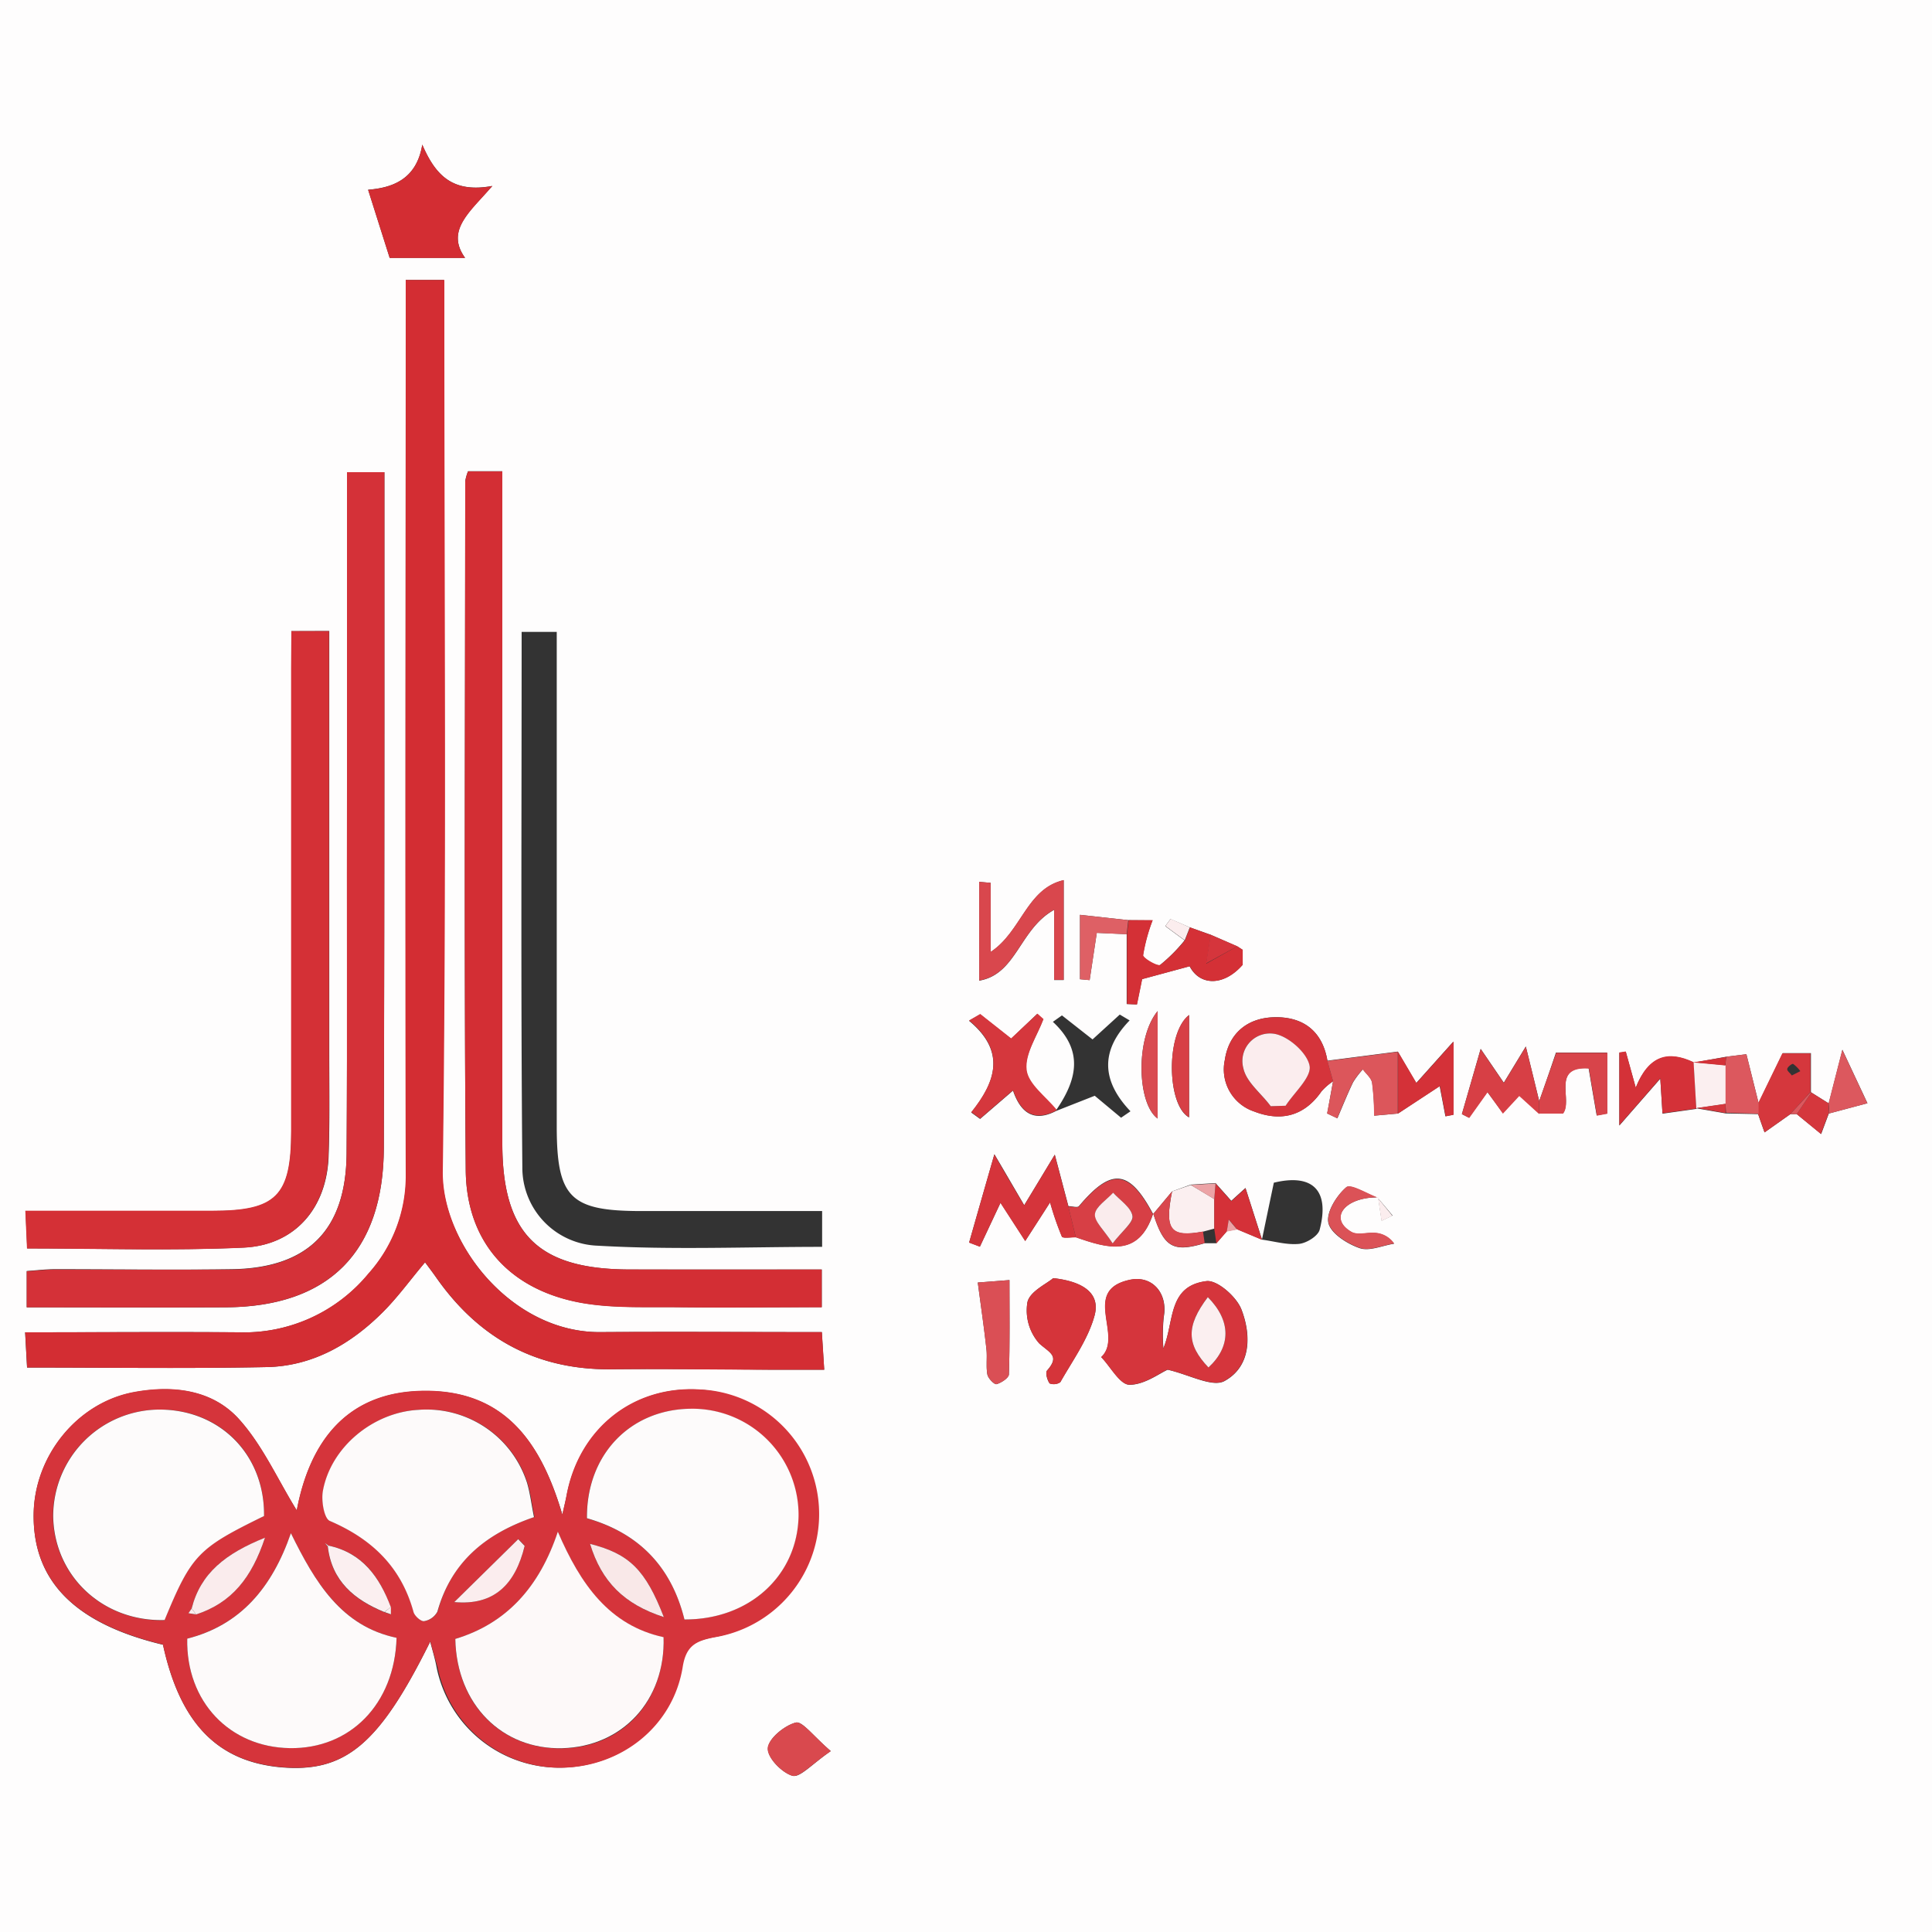 <svg xmlns="http://www.w3.org/2000/svg" viewBox="0 0 300 300"><rect x="0" y="0" width="300" height="300" fill="#333333" stroke="none"/><defs><style>.cls-1{fill:#fefdfd;}.cls-2{fill:#d5343b;}.cls-3{fill:#d32d33;}.cls-4{fill:#d43138;}.cls-5{fill:#d32e34;}.cls-6{fill:#d43036;}.cls-7{fill:#d5353c;}.cls-8{fill:#d9474d;}.cls-9{fill:#d5343a;}.cls-10{fill:#d5373d;}.cls-11{fill:#dc565b;}.cls-12{fill:#d8444a;}.cls-13{fill:#d73f45;}.cls-14{fill:#da4f55;}.cls-15{fill:#d9494e;}.cls-16{fill:#db5257;}.cls-17{fill:#fbeff0;}.cls-18{fill:#d94b51;}.cls-19{fill:#de6065;}.cls-20{fill:#dc585e;}.cls-21{fill:#fbedee;}.cls-22{fill:#eca3a6;}.cls-23{fill:#fdfbfb;}.cls-24{fill:#fdfafa;}.cls-25{fill:#fdf9f9;}.cls-26{fill:#f9e8e8;}.cls-27{fill:#faeced;}</style></defs><g id="Layer_2" data-name="Layer 2"><g id="Layer_1-2" data-name="Layer 1"><path class="cls-1" d="M0,300V0H300V300ZM279,173l3.79,3.09c.42-1.12.8-2.15,1.19-3.18l6-1.6c-.8-1.71-2.15-4.57-3.89-8.3l-2.13,8.32-2.68-1.68-.08-.12v-6h-4.37l-3.76,7.74c-.6-2.43-1.21-4.85-1.89-7.57l-3.14.39L263,165l0,0c-3.93-1.89-7-1.07-9,3.92-.7-2.5-1.12-4.05-1.55-5.59l-1,.15v11.3l6.36-7.28c.14,2.17.24,3.8.34,5.43l5.25-.74.09-.08,4.47.78L273,173c.34,1,.69,2,1,2.84l4-2.83Zm-91.95,20.05,1.82,0,1.62-1.86,1.6-.32,3.86,1.62c1.93.26,3.89.85,5.77.66,1.17-.12,2.95-1.22,3.2-2.21,1.6-6.16-1.15-8.74-7.12-7.29-.63,3-1.24,5.91-1.84,8.81l-2.56-8-2.21,2c-.87-1-1.66-1.86-2.44-2.75l-3.85.24L182,185l-2.94,3.52c-3.73-7-6.47-7.23-11.53-1.23-.23.27-1.07,0-1.63,0l-2.11-8c-1.81,3-3.12,5.17-4.75,7.85-1.62-2.76-2.91-5-4.63-7.91-1.49,5.19-2.71,9.45-3.92,13.7l1.67.64,3.2-6.81,3.84,5.93c1.4-2.17,2.42-3.75,3.86-6a45.72,45.72,0,0,0,1.83,5.31c.16.31,1.42.08,2.18.11,4.9,1.71,9.74,3.19,12-3.7C180.72,193.69,182.17,194.52,187.05,193.05ZM214,185.93c.18,1.21.36,2.42.55,3.62l1.69-.81L213.93,186c-1.69-.61-4.22-2.2-4.89-1.63-1.51,1.29-3.14,3.9-2.77,5.53s2.92,3.25,4.84,3.91c1.52.53,3.55-.4,5.35-.68a3.87,3.87,0,0,0-2.84-1.66c-1.26-.14-2.8.4-3.77-.15C206.23,189.22,208.77,185.87,214,185.93Zm25-15c-.62-2.54-1.24-5.08-2.07-8.44l-3.42,5.63-3.59-5.26L227,173l1.09.55,2.85-4,2.42,3.26,2.54-2.74,3.09,2.81h3.69c1.62-2.06-1.88-7.41,4-7,.49,2.9.87,5.11,1.25,7.32l1.62-.3v-9.46h-7.94C240.66,166.27,239.84,168.62,239,171Zm-21.95-7.64-10.93,1.41c-.8-4.73-3.93-6.9-8.4-6.74-4,.14-6.91,2.47-7.53,6.63a6.89,6.89,0,0,0,4.56,8c4.15,1.61,7.79.73,10.46-3.14A9.33,9.33,0,0,1,207,167.9c-.31,1.67-.61,3.33-.91,5l1.58.75c.8-1.87,1.56-3.77,2.44-5.6a13.53,13.53,0,0,1,1.52-2c.5.69,1.31,1.33,1.44,2.08a39.52,39.52,0,0,1,.32,5.11l3.69-.33,6.47-4.26c.26,1.38.58,3,.89,4.69l1.23-.24V161.74l-5.76,6.43ZM175.2,142.88l-7.5-.83v10l1.5.14c.36-2.37.71-4.74,1.11-7.34l4.64.21V155.9l1.58.07c.32-1.55.64-3.11.8-3.93l7.39-2c1.57,3.05,5.29,3.13,8.22-.22l0-2.34-.84-.54L188,145.15,184.75,144l-3-1.29-.81,1.1,3,2.21a25.56,25.56,0,0,1-3.81,3.83c-.4.27-2.69-1-2.65-1.5a27.28,27.28,0,0,1,1.48-5.44ZM164,172.38c-1.65-2-4.39-4-4.65-6.19-.29-2.49,1.65-5.25,2.62-7.89l-.94-.84L157,161.3l-4.8-3.79-1.73,1c5.77,4.77,4.14,9.51.34,14.24l1.38,1,5.11-4.4c1.14,3.34,3.16,5,6.69,3.16l6-2.36,4.09,3.41,1.46-1c-4.43-4.65-4.76-9.35-.13-14.11l-1.53-.91-4.23,3.86-4.75-3.73-1.41,1C168.42,163.23,167.14,167.81,164,172.38Zm-97.21,82.5c.35,1.34.75,2.66,1,4a19.42,19.42,0,0,0,19.32,15.6c9.26-.14,17.22-6.44,18.73-15.58.57-3.44,2.17-4.12,5-4.68a19.38,19.38,0,0,0-2.27-38.44C98.35,215.2,90,221.85,88,232.17c-.19,1-.45,2-.67,3.05-3.22-10.9-8.69-19.13-21-19.23-12.53-.1-18.25,8-20.24,18.56-3-4.81-5.32-10.13-9-14.2-4.15-4.57-10.27-5.27-16.28-4.16C12,217.82,5.34,226.08,5.23,235.14c-.13,10.38,6.43,17,20.08,20.26,2.62,12,8.28,18,18,19C53.62,275.4,58.88,270.88,66.82,254.88ZM63,43.47v5.87c0,44.3-.06,88.61.06,132.92a22.7,22.7,0,0,1-5.79,15.48A25.07,25.07,0,0,1,37,206.88c-10.94-.09-21.88,0-33.1,0l.3,5.47c12.63,0,24.92.18,37.21-.07,7.15-.15,13.09-3.58,18.06-8.56,2.3-2.3,4.23-5,6.53-7.71.66.89,1.24,1.65,1.79,2.44,6.6,9.38,15.5,14.28,27.09,14.17,8.33-.08,16.66,0,25,.07,2.58,0,5.17,0,8.1,0l-.37-5.84c-11.71,0-23-.07-34.32,0C79.41,207,68.53,193,68.68,181.76c.58-44.13.24-88.28.24-132.42V43.47ZM4.15,203c10.61,0,20.74.05,30.87,0,16.07-.08,24.53-8.61,24.58-24.79q.09-33.48.09-66.94c0-12.62,0-25.24,0-37.94H53.88v47.81c0,19.31.06,38.63-.06,57.94-.08,11.91-6,17.83-17.84,18-9.15.13-18.31,0-27.47,0-1.43,0-2.85.18-4.36.28Zm123.45-5.87c-10.31,0-20.1,0-29.89,0C83.52,197.08,78,191.6,78,177.5Q78,128,78,78.6V73.17H72.68a6.87,6.87,0,0,0-.44,1.58c0,35.63-.19,71.26.08,106.89.08,11.24,6.84,18.67,18,20.66,4.86.86,9.94.61,14.91.67,7.43.1,14.86,0,22.37,0ZM45.24,98v5.82q0,35.94,0,71.88c0,10.07-2.34,12.37-12.27,12.34-9.6,0-19.19,0-29,0l.26,5.81c11.38,0,22.5.38,33.59-.13,8-.36,12.93-6.14,13.21-14.2.19-5.32.1-10.65.1-16,0-21.77,0-43.54,0-65.54Zm82.42,90.05c-9.52,0-18.8,0-28.09,0-11,0-13.11-2.06-13.12-13.1q0-35.7,0-71.4V98.12H81c0,27.89-.14,55.49.11,83.09A12.12,12.12,0,0,0,92.8,193.43c11.55.67,23.17.18,34.86.18Zm53,21.36a26.8,26.8,0,0,1,.05-4.91c.67-3.61-1.72-6.52-5.27-5.76-7.59,1.62-.91,8.72-4.43,12,1.46,1.52,2.9,4.27,4.38,4.29,2.33,0,4.68-1.79,5.93-2.34,3.36.77,6.93,2.79,8.82,1.76,4.14-2.26,4.18-7.12,2.64-11.1-.76-2-3.77-4.62-5.43-4.41C181.27,199.7,182.39,205.22,180.63,209.42ZM65.57,22.46c-.91,5.64-5,6.72-8.41,7l3.35,10.58H72.22c-3.09-4.28.79-7.19,4.23-11.17C70.34,30,67.65,27.3,65.57,22.46Zm88.26,114.63-1.78-.16v15.35c5.82-1,6.23-8,11.64-11v10.9l1.48,0v-15.5c-5.77,1.33-6.54,8-11.34,11.15Zm9.71,61.38c-1,.88-3.62,2.05-4,3.73a7.72,7.72,0,0,0,1.84,6.41c1.67,1.49,3.22,1.93,1.21,4.2-.29.33,0,1.45.39,2a1.84,1.84,0,0,0,1.66-.18c1.91-3.39,4.32-6.68,5.32-10.35C170.9,200.83,168.2,199,163.54,198.47Zm-11.71.68c.52,3.93,1,7.13,1.34,10.34.15,1.3-.09,2.66.15,3.94.11.6,1.08,1.59,1.42,1.5.75-.2,1.91-1,1.92-1.51.16-4.8.09-9.6.09-14.65ZM129,271.91c-2.74-2.35-4.43-4.69-5.42-4.43-1.77.47-4.19,2.42-4.33,3.94s2.14,3.82,3.8,4.32C124.21,276.08,126.11,273.9,129,271.91ZM179.76,157c-3.47,4.2-3.2,14.38,0,16.69Zm4.88.62c-3.63,2.77-3.48,14,0,15.89Z"/><path class="cls-2" d="M66.82,254.88c-7.94,16-13.2,20.52-23.52,19.48-9.71-1-15.37-6.94-18-19-13.65-3.27-20.21-9.88-20.08-20.26.11-9.06,6.78-17.32,15.57-18.95,6-1.11,12.13-.41,16.28,4.16,3.7,4.07,6.05,9.39,9,14.2,2-10.54,7.71-18.66,20.24-18.56,12.34.1,17.81,8.33,21,19.23.22-1,.48-2,.67-3.05,1.94-10.32,10.31-17,20.64-16.38A19.38,19.38,0,0,1,111,254.23c-2.87.56-4.47,1.24-5,4.68-1.51,9.14-9.47,15.44-18.73,15.58a19.42,19.42,0,0,1-19.32-15.6C67.57,257.54,67.17,256.22,66.82,254.88ZM51,240l-.56-.36.45.51c.62,5.39,4.13,8.28,8.78,10.19l1,.35,0-1.14C58.94,244.86,56.28,241.1,51,240ZM30.46,250.69c5.51-1.82,8.62-5.69,10.69-11.9-6.12,2.44-10,5.48-11.39,11l-.5.73Zm75.82.78c10.14,0,17.54-6.85,17.68-16.05a16.49,16.49,0,0,0-16.84-16.65c-9.32.13-16.07,7.16-16,17C99,238,104.2,243.07,106.28,251.47ZM41,235.41c.15-9.42-6.66-16.46-16-16.53A16.55,16.55,0,0,0,8.23,235.59c.22,9.25,7.79,16.24,17.3,16C29.72,241.43,30.74,240.36,41,235.41Zm42,.17c-.42-2.06-.61-3.72-1.09-5.29A16.39,16.39,0,0,0,65,218.92c-7.05.38-13.63,5.81-14.84,12.63-.26,1.49.19,4.23,1.08,4.62,6.54,2.8,11.09,7.16,13,14.14.17.62,1.16,1.5,1.64,1.42a2.87,2.87,0,0,0,2.07-1.48C70,242.67,75.24,238.21,82.92,235.58ZM61.58,254.32c-8.54-1.81-12.65-8.6-16.41-16.26-2.93,8.48-7.85,14.29-16.1,16.38-.2,9.79,6.61,16.87,15.94,17S61.28,264.62,61.58,254.32Zm9.12.17c.2,10.19,7.18,17.18,16.61,17s16-7.39,15.73-17.24c-8.44-1.84-12.89-8.18-16.42-16.38C83.78,246.38,78.73,252.08,70.7,254.49Zm32.38-3.39c-2.84-7.34-5.36-9.83-11.46-11.37C93.42,245.61,96.91,249.09,103.08,251.1Zm-32.54-2.33c6.14.57,9.42-2.69,10.95-8.74l-1-1.05Z"/><path class="cls-3" d="M63,43.47h6v5.87c0,44.14.34,88.29-.24,132.42C68.53,193,79.41,207,93.3,206.85c11.3-.09,22.61,0,34.32,0l.37,5.84c-2.93,0-5.52,0-8.1,0-8.33,0-16.66-.15-25-.07-11.59.11-20.49-4.79-27.09-14.17-.55-.79-1.13-1.55-1.79-2.44-2.3,2.74-4.23,5.41-6.53,7.71-5,5-10.91,8.41-18.06,8.56-12.29.25-24.58.07-37.21.07l-.3-5.47c11.22,0,22.16-.07,33.1,0a25.07,25.07,0,0,0,20.2-9.14A22.7,22.7,0,0,0,63,182.26C62.89,138,63,93.64,63,49.34Z"/><path class="cls-4" d="M4.15,203v-5.59c1.51-.1,2.93-.28,4.36-.28,9.16,0,18.32.08,27.47,0,11.84-.18,17.76-6.1,17.84-18,.12-19.31,0-38.63.06-57.94V73.32h5.81c0,12.7,0,25.32,0,37.94q0,33.46-.09,66.94C59.55,194.38,51.09,202.91,35,203,24.89,203.05,14.76,203,4.15,203Z"/><path class="cls-5" d="M127.6,197.13V203c-7.51,0-14.94.07-22.37,0-5-.06-10,.19-14.91-.67-11.16-2-17.92-9.42-18-20.66-.27-35.63-.1-71.26-.08-106.89a6.87,6.87,0,0,1,.44-1.58H78V78.6q0,49.46,0,98.9c0,14.1,5.49,19.58,19.68,19.62C107.5,197.15,117.29,197.13,127.6,197.13Z"/><path class="cls-6" d="M45.24,98h5.85c0,22,0,43.77,0,65.54,0,5.32.09,10.65-.1,16-.28,8.06-5.2,13.84-13.21,14.2-11.09.51-22.21.13-33.59.13L3.93,188c9.84,0,19.43,0,29,0,9.93,0,12.26-2.27,12.27-12.34q0-35.94,0-71.88Z"/><path class="cls-7" d="M180.63,209.42c1.76-4.2.64-9.72,6.69-10.5,1.66-.21,4.67,2.44,5.43,4.41,1.54,4,1.5,8.84-2.64,11.1-1.89,1-5.46-1-8.82-1.76-1.25.55-3.6,2.36-5.93,2.34-1.48,0-2.92-2.77-4.38-4.29,3.52-3.25-3.16-10.35,4.43-12,3.55-.76,5.94,2.15,5.27,5.76A26.8,26.8,0,0,0,180.63,209.42Zm6.92-8c-3.41,4.52-3.32,7.32.1,10.92C191.16,209.1,191.21,205.11,187.55,201.42Z"/><path class="cls-3" d="M65.57,22.46c2.08,4.84,4.77,7.56,10.88,6.43-3.44,4-7.32,6.89-4.23,11.17H60.51L57.16,29.48C60.58,29.18,64.66,28.1,65.57,22.46Z"/><path class="cls-8" d="M153.83,137.09V147.8c4.8-3.18,5.57-9.82,11.34-11.15v15.5l-1.48,0v-10.9c-5.41,3-5.82,10-11.64,11V136.93Z"/><path class="cls-9" d="M163.54,198.47c4.66.49,7.36,2.36,6.42,5.82-1,3.67-3.41,7-5.32,10.35a1.84,1.84,0,0,1-1.66.18c-.35-.56-.68-1.68-.39-2,2-2.27.46-2.71-1.21-4.2a7.72,7.72,0,0,1-1.84-6.41C159.92,200.52,162.53,199.35,163.54,198.47Z"/><path class="cls-2" d="M167.06,192.14c-.76,0-2,.2-2.18-.11a45.72,45.72,0,0,1-1.83-5.31c-1.44,2.25-2.46,3.83-3.86,6l-3.84-5.93-3.2,6.81-1.67-.64c1.21-4.25,2.43-8.51,3.92-13.7,1.72,3,3,5.15,4.63,7.91,1.63-2.68,2.94-4.86,4.75-7.85l2.11,8Z"/><path class="cls-10" d="M164,172.45c-3.53,1.84-5.55.18-6.69-3.16l-5.11,4.4-1.38-1c3.8-4.73,5.43-9.47-.34-14.24l1.73-1,4.8,3.79,4.09-3.84.94.84c-1,2.64-2.91,5.4-2.62,7.89.26,2.22,3,4.14,4.65,6.19Z"/><path class="cls-2" d="M207,167.9a9.33,9.33,0,0,0-1.79,1.56c-2.67,3.87-6.31,4.75-10.46,3.14a6.89,6.89,0,0,1-4.56-8c.62-4.16,3.49-6.49,7.53-6.63,4.47-.16,7.6,2,8.4,6.74Zm-9.69,3.87,2.31-.07c1.36-2.09,4.06-4.45,3.72-6.22-.38-2-3.3-4.59-5.46-4.95a4.28,4.28,0,0,0-4.82,5.35C193.54,168.05,195.84,169.82,197.32,171.77Z"/><path class="cls-6" d="M192.13,146.94l.84.54,0,2.34c-2.93,3.35-6.65,3.27-8.22.22l-7.39,2c-.16.82-.48,2.38-.8,3.93L175,155.9V145.07l.25-2.19H179a27.28,27.28,0,0,0-1.48,5.44c0,.46,2.25,1.77,2.65,1.5A25.56,25.56,0,0,0,184,146l.79-2,3.24,1.18-.72,4.45Z"/><path class="cls-11" d="M207,167.9l-.88-3.16,10.93-1.41,0,9.58-3.69.33a39.52,39.52,0,0,0-.32-5.11c-.13-.75-.94-1.39-1.44-2.08a13.53,13.53,0,0,0-1.52,2c-.88,1.83-1.64,3.73-2.44,5.6l-1.58-.75C206.4,171.23,206.7,169.57,207,167.9Z"/><path class="cls-4" d="M263.4,172.13l-5.25.74c-.1-1.63-.2-3.26-.34-5.43l-6.36,7.28v-11.3l1-.15c.43,1.54.85,3.09,1.55,5.59,2-5,5-5.81,9-3.92Z"/><path class="cls-12" d="M239,171c.83-2.35,1.65-4.7,2.65-7.52h7.94v9.46l-1.62.3c-.38-2.21-.76-4.42-1.25-7.32-5.92-.37-2.42,5-4,7H239C239,172.28,239,171.62,239,171Z"/><path class="cls-13" d="M239,171c0,.65,0,1.31,0,2l-3.09-2.81-2.54,2.74L231,169.6l-2.85,4L227,173l2.92-10.1,3.59,5.26,3.42-5.63C237.77,165.89,238.39,168.43,239,171Z"/><path class="cls-13" d="M167.06,192.14l-1.17-4.79c.56,0,1.4.24,1.63,0,5.06-6,7.8-5.72,11.53,1.23v-.11C176.8,195.33,172,193.85,167.06,192.14Zm5.71.93c1.5-1.94,3.27-3.26,3.1-4.25-.23-1.34-1.94-2.42-3-3.62-1,1.1-2.72,2.13-2.83,3.32S171.42,191,172.77,193.07Z"/><path class="cls-14" d="M151.83,199.15l4.92-.38c0,5,.07,9.85-.09,14.65,0,.56-1.17,1.31-1.92,1.51-.34.09-1.31-.9-1.42-1.5-.24-1.28,0-2.64-.15-3.94C152.81,206.28,152.35,203.08,151.83,199.15Z"/><path class="cls-4" d="M217.09,172.91l0-9.58,2.86,4.84,5.76-6.43V173.1l-1.23.24c-.31-1.66-.63-3.31-.89-4.69Z"/><path class="cls-15" d="M129,271.91c-2.92,2-4.82,4.17-6,3.83-1.66-.5-3.93-2.92-3.8-4.32s2.56-3.47,4.33-3.94C124.6,267.22,126.29,269.56,129,271.91Z"/><path class="cls-16" d="M214,185.93c-5.2-.06-7.74,3.29-4.12,5.35,1,.55,2.51,0,3.77.15a3.87,3.87,0,0,1,2.84,1.66c-1.8.28-3.83,1.21-5.35.68-1.92-.66-4.48-2.28-4.84-3.91s1.26-4.24,2.77-5.53c.67-.57,3.2,1,4.89,1.63Z"/><path class="cls-10" d="M278,173l-4,2.83c-.3-.86-.65-1.85-1-2.84l0-1.68,3.76-7.74h4.37v6Zm.23-6,1.32-.67a5.13,5.13,0,0,0-1.11-1.12c-.15-.08-.82.41-.91.74S277.94,166.57,278.23,167Z"/><path class="cls-17" d="M182,185l2.91-1,3.65,2.19v4.59l-1.76.47C181.73,192.19,180.79,191,182,185Z"/><path class="cls-18" d="M179.76,157v16.69C176.56,171.36,176.29,161.18,179.76,157Z"/><path class="cls-13" d="M184.64,157.6v15.89C181.16,171.55,181,160.37,184.64,157.6Z"/><path class="cls-19" d="M175.2,142.88l-.25,2.19-4.64-.21c-.4,2.6-.75,5-1.11,7.34l-1.5-.14v-10Z"/><path class="cls-17" d="M263.4,172.13l-.42-7.19,0,0,5,.47c0,2,0,4,0,6l-4.45.65Z"/><path class="cls-20" d="M283.94,171.33l2.13-8.32c1.74,3.73,3.09,6.59,3.89,8.3l-6,1.6C284,172.38,284,171.86,283.94,171.33Z"/><path class="cls-20" d="M267.94,171.4c0-2,0-4,0-6,0-.43.07-.87.1-1.31l3.14-.39,1.89,7.57,0,1.68-5.05-.16C268,172.35,267.94,171.87,267.94,171.4Z"/><path class="cls-4" d="M188.55,190.79V186.2c.07-.81.13-1.62.2-2.43.78.89,1.57,1.77,2.44,2.75l2.21-2,2.56,8v0l-3.86-1.62-1.29-1.54-.31,1.86-1.62,1.86C188.77,192.33,188.66,191.56,188.55,190.79Z"/><path class="cls-8" d="M182,185c-1.2,5.94-.26,7.16,4.8,6.23.09.59.17,1.19.26,1.79-4.88,1.47-6.33.64-8-4.61v.11Z"/><path class="cls-7" d="M192.13,146.94l-4.86,2.66.72-4.45Z"/><path class="cls-10" d="M283.94,171.33c0,.53,0,1,0,1.58-.39,1-.77,2.06-1.19,3.18L279,173l2.26-3.35Z"/><path class="cls-21" d="M184.75,144l-.79,2-3-2.21.81-1.1Z"/><path class="cls-21" d="M213.93,186l2.28,2.78-1.69.81c-.19-1.2-.37-2.41-.55-3.62Z"/><path class="cls-22" d="M188.75,183.77c-.07.81-.13,1.62-.2,2.43L184.9,184Z"/><path class="cls-10" d="M267.94,171.4c0,.47,0,.95,0,1.43l-4.47-.78Z"/><path class="cls-20" d="M281.26,169.65,279,173h-1l3.18-3.46Z"/><path class="cls-7" d="M192.94,149.82l0-2.34Z"/><path class="cls-4" d="M268,164.13c0,.44-.06.88-.1,1.31l-5-.47Z"/><path class="cls-22" d="M190.49,191.24l.31-1.86,1.29,1.54Z"/><path class="cls-23" d="M106.28,251.47C104.2,243.07,99,238,91.14,235.75c-.09-9.82,6.66-16.85,16-17A16.49,16.49,0,0,1,124,235.42C123.82,244.62,116.42,251.51,106.28,251.47Z"/><path class="cls-23" d="M41,235.41c-10.23,5-11.25,6-15.44,16.15-9.51.27-17.08-6.72-17.3-16A16.55,16.55,0,0,1,25,218.88C34.31,219,41.12,226,41,235.41Z"/><path class="cls-24" d="M82.92,235.58c-7.68,2.63-12.88,7.09-15,14.67a2.87,2.87,0,0,1-2.07,1.48c-.48.08-1.47-.8-1.64-1.42-1.92-7-6.47-11.34-13-14.14-.89-.39-1.34-3.13-1.08-4.62,1.21-6.82,7.79-12.25,14.84-12.63a16.39,16.39,0,0,1,16.88,11.37C82.31,231.86,82.5,233.52,82.92,235.58Z"/><path class="cls-24" d="M61.58,254.32c-.3,10.3-7.23,17.27-16.57,17.13s-16.14-7.22-15.94-17c8.25-2.09,13.17-7.9,16.1-16.38C48.93,245.72,53,252.51,61.58,254.32Z"/><path class="cls-25" d="M70.7,254.49c8-2.41,13.08-8.11,15.92-16.65,3.53,8.2,8,14.54,16.42,16.38.31,9.85-6.41,17-15.73,17.24S70.9,264.68,70.7,254.49Z"/><path class="cls-26" d="M103.08,251.1c-6.17-2-9.66-5.49-11.46-11.37C97.72,241.27,100.24,243.76,103.08,251.1Z"/><path class="cls-27" d="M29.76,249.77c1.39-5.5,5.27-8.54,11.39-11C39.08,245,36,248.87,30.46,250.69Z"/><path class="cls-21" d="M70.54,248.77,80.47,239l1,1.05C80,246.08,76.68,249.34,70.54,248.77Z"/><path class="cls-17" d="M59.68,250.32c-4.65-1.91-8.16-4.8-8.78-10.19L51,240c5.27,1.12,7.93,4.88,9.69,9.55Z"/><path class="cls-27" d="M30.46,250.69l-1.2-.19.5-.73Z"/><path class="cls-17" d="M60.7,249.53l0,1.14-1-.35Z"/><path class="cls-17" d="M50.9,240.13l-.45-.51L51,240Z"/><path class="cls-17" d="M187.55,201.42c3.66,3.69,3.61,7.68.1,10.92C184.23,208.74,184.14,205.94,187.55,201.42Z"/><path class="cls-21" d="M197.32,171.77c-1.48-2-3.78-3.72-4.25-5.89a4.28,4.28,0,0,1,4.82-5.35c2.16.36,5.08,2.94,5.46,4.95.34,1.77-2.36,4.13-3.72,6.22Z"/><path class="cls-27" d="M172.77,193.07c-1.35-2.09-2.87-3.4-2.75-4.55s1.82-2.22,2.83-3.32c1.08,1.2,2.79,2.28,3,3.62C176,189.81,174.27,191.13,172.77,193.07Z"/></g></g></svg>
